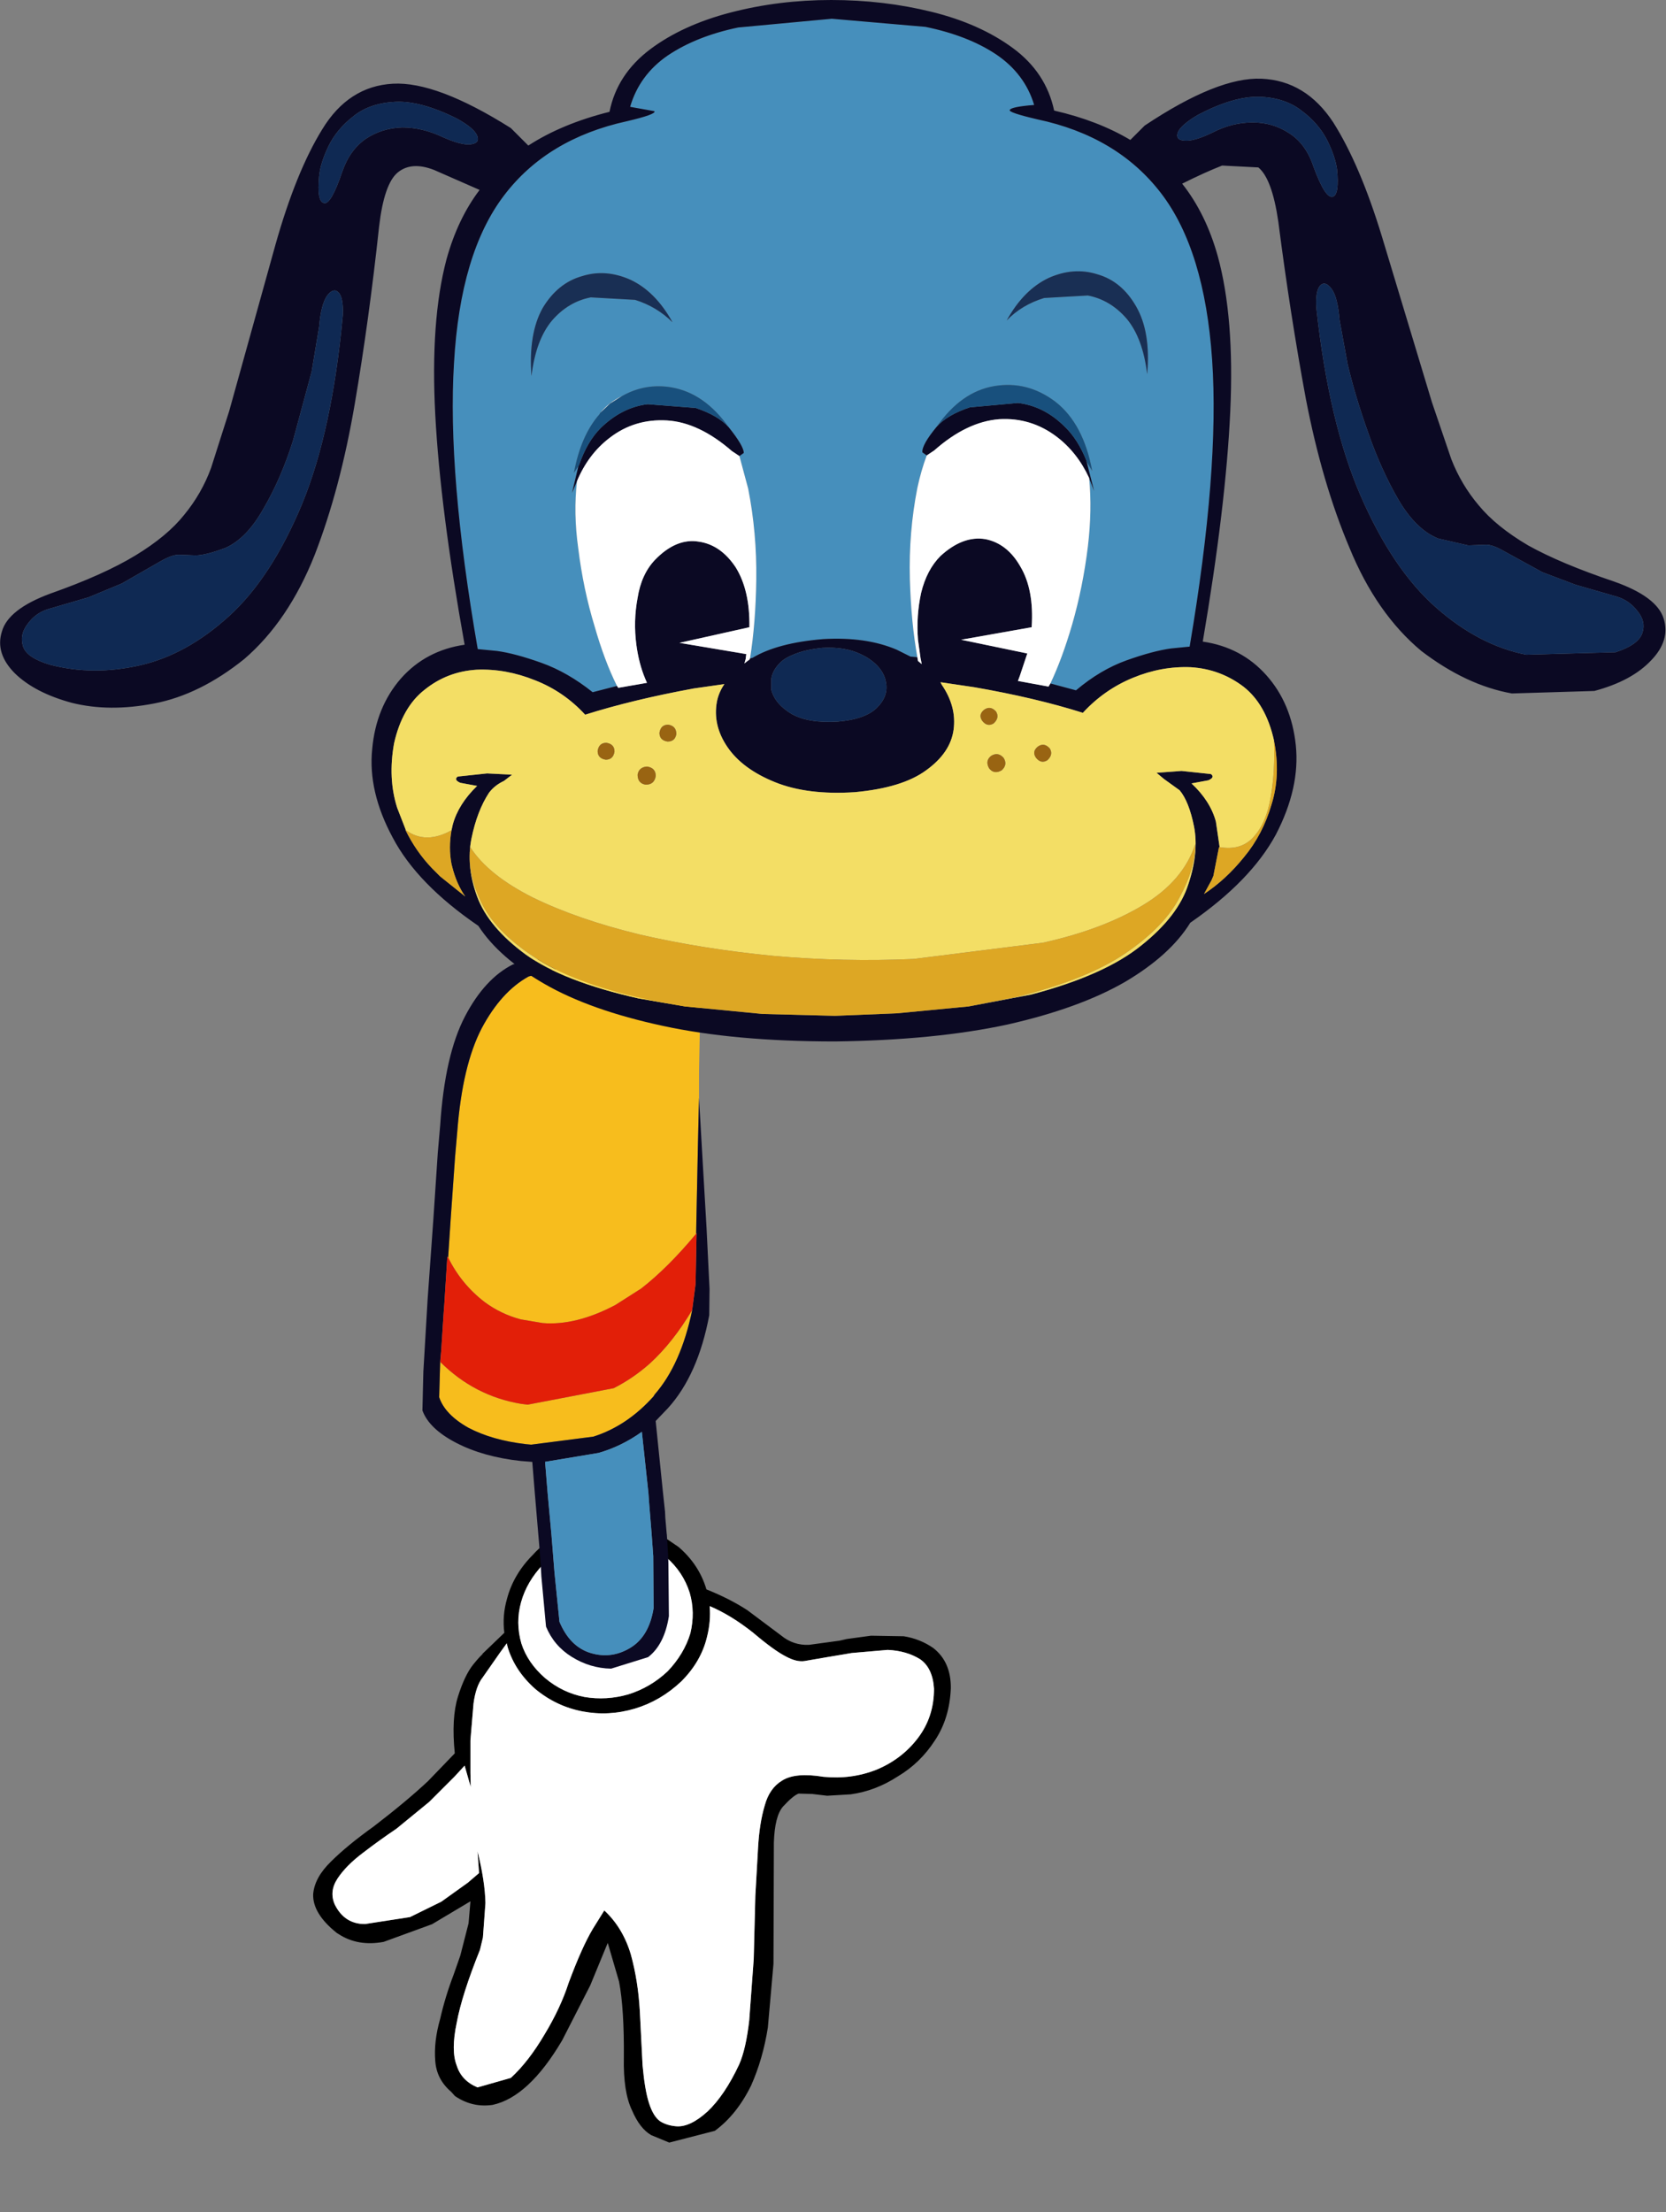 <?xml version="1.0" encoding="UTF-8" standalone="no"?>
<svg xmlns:xlink="http://www.w3.org/1999/xlink" height="159.35px" width="120.05px" xmlns="http://www.w3.org/2000/svg">
  <rect width="100%" height="100%" fill="#808080" stroke="none"/>
  <g transform="matrix(1.0, 0.0, 0.0, 1.0, 77.05, 111.3)">
    <use height="104.8" transform="matrix(0.797, -0.185, 0.185, 0.797, -68.632, -35.462)" width="59.05" xlink:href="#shape0"/>
    <use height="83.35" transform="matrix(0.9, 0.0, 0.0, 0.9, -77.05, -111.3)" width="133.35" xlink:href="#shape1"/>
  </g>
  <defs>
    <g id="shape0" transform="matrix(1.0, 0.0, 0.0, 1.0, -3.85, 0.0)">
      <path d="M40.65 53.85 L40.9 52.2 40.9 52.15 40.95 52.2 42.2 53.55 Q43.6 55.45 43.75 57.7 L43.75 57.75 Q45.55 59.0 46.85 60.35 L49.25 63.2 Q50.1 64.3 51.45 64.55 L54.15 64.8 54.8 64.8 56.95 65.0 59.75 65.7 Q61.1 66.25 62.05 67.3 63.3 68.85 62.75 71.1 62.05 73.65 60.35 75.25 58.65 76.9 56.45 77.6 54.25 78.4 52.05 78.2 L50.0 77.85 48.75 77.4 47.6 77.1 Q47.1 77.15 46.0 77.9 45.1 78.55 44.5 80.8 L43.3 85.9 42.05 91.2 40.3 96.55 Q39.25 99.15 37.7 101.2 35.9 103.4 33.7 104.35 L29.55 104.45 28.15 103.45 Q27.3 102.65 27.0 100.95 26.6 99.2 27.35 96.25 28.35 92.1 28.45 89.65 L28.25 86.1 25.9 89.4 22.4 93.55 Q18.4 97.75 15.15 97.7 13.35 97.55 12.1 96.2 L11.85 95.75 Q10.85 94.4 11.1 92.8 11.35 91.1 12.35 89.3 13.25 87.45 14.4 85.75 L15.35 84.25 16.7 81.65 17.3 79.8 13.55 81.0 9.05 81.55 Q6.75 81.45 5.35 80.0 L5.2 79.85 Q3.5 77.7 3.95 76.05 4.4 74.65 6.15 73.6 7.85 72.55 10.5 71.45 13.8 69.95 16.05 68.65 L18.9 66.8 Q19.3 63.7 20.3 62.0 21.3 60.3 22.25 59.55 23.15 58.85 23.3 58.85 L23.2 58.85 25.55 57.45 Q25.7 55.95 26.45 54.6 27.5 52.6 29.6 51.3 30.15 50.9 30.8 50.65 L30.6 52.2 30.25 52.35 Q28.5 53.5 27.6 55.15 26.7 56.8 26.8 58.7 26.95 60.5 28.15 62.15 29.35 63.75 31.15 64.55 32.95 65.3 34.95 65.2 37.0 65.05 38.8 64.0 40.55 62.85 41.5 61.2 42.35 59.5 42.25 57.7 42.1 55.8 40.95 54.2 L40.65 53.85 M21.5 62.9 L20.5 66.0 19.85 68.8 19.6 70.0 19.5 68.05 18.4 68.8 15.75 70.45 12.4 72.1 Q10.7 72.75 9.05 73.5 7.35 74.25 6.35 75.2 5.35 76.15 5.6 77.4 6.05 79.25 7.8 79.65 L11.8 79.95 14.8 79.25 17.45 78.15 18.6 77.55 18.9 75.65 Q18.95 78.35 18.55 80.25 L17.65 83.15 17.15 84.15 Q14.7 87.65 13.7 89.95 12.65 92.2 12.85 93.6 12.95 95.0 14.2 95.9 L17.25 95.75 Q19.1 94.7 21.0 92.7 22.9 90.75 24.1 88.75 25.95 85.95 27.25 84.6 L28.6 83.25 Q29.85 85.1 30.0 87.55 30.1 89.95 29.65 92.55 L28.8 97.3 Q28.5 99.45 28.6 100.65 28.7 101.9 29.2 102.45 29.7 102.95 30.5 103.2 31.65 103.55 33.45 102.55 35.25 101.5 37.1 99.15 38.0 97.95 38.85 95.55 L40.45 90.4 41.85 85.0 43.05 80.9 Q43.65 78.85 44.45 77.45 45.2 76.05 46.45 75.65 47.75 75.2 50.05 76.15 52.4 76.95 54.75 76.6 57.15 76.2 58.95 74.7 60.75 73.2 61.3 70.8 61.6 69.0 60.7 68.0 59.7 67.0 58.1 66.55 L54.95 66.1 52.5 65.95 50.75 65.85 Q50.05 65.8 49.25 65.1 48.35 64.35 46.9 62.4 45.35 60.45 43.7 59.25 43.5 60.6 42.85 61.85 41.85 63.85 39.75 65.15 37.6 66.4 35.25 66.55 32.85 66.7 30.7 65.75 28.55 64.8 27.1 62.9 25.7 60.95 25.55 58.75 L25.55 58.4 24.8 59.05 22.8 60.85 Q22.05 61.45 21.5 62.9" fill="#000000" fill-rule="evenodd" stroke="none"/>
      <path d="M30.6 52.2 L30.45 53.2 29.9 57.2 Q30.15 58.85 31.35 60.0 32.55 61.2 34.2 61.65 L37.3 61.4 Q38.75 60.7 39.65 58.6 L40.55 54.55 40.65 53.85 40.95 54.2 Q42.1 55.8 42.25 57.7 42.35 59.5 41.5 61.2 40.55 62.85 38.8 64.0 37.0 65.05 34.95 65.2 32.95 65.3 31.15 64.55 29.35 63.75 28.15 62.15 26.95 60.5 26.8 58.7 26.7 56.8 27.6 55.15 28.5 53.5 30.25 52.35 L30.6 52.2 M21.5 62.9 Q22.05 61.45 22.8 60.85 L24.8 59.05 25.55 58.4 25.55 58.75 Q25.7 60.95 27.1 62.9 28.55 64.8 30.7 65.75 32.85 66.7 35.25 66.55 37.6 66.4 39.75 65.15 41.85 63.85 42.85 61.85 43.5 60.6 43.7 59.25 45.35 60.45 46.9 62.4 48.35 64.35 49.25 65.1 50.05 65.8 50.75 65.85 L52.5 65.95 54.95 66.1 58.1 66.55 Q59.7 67.0 60.7 68.0 61.6 69.0 61.3 70.8 60.75 73.2 58.95 74.7 57.15 76.2 54.75 76.6 52.4 76.95 50.05 76.15 47.75 75.2 46.45 75.65 45.2 76.05 44.45 77.45 43.65 78.85 43.05 80.9 L41.85 85.0 40.45 90.4 38.85 95.55 Q38.0 97.95 37.1 99.15 35.25 101.5 33.45 102.55 31.65 103.55 30.5 103.2 29.7 102.95 29.2 102.45 28.7 101.9 28.6 100.65 28.5 99.45 28.8 97.3 L29.65 92.55 Q30.1 89.95 30.0 87.55 29.85 85.1 28.6 83.25 L27.25 84.6 Q25.95 85.95 24.1 88.75 22.9 90.75 21.0 92.7 19.1 94.7 17.25 95.75 L14.2 95.9 Q12.95 95.0 12.85 93.6 12.65 92.2 13.7 89.95 14.7 87.65 17.15 84.15 L17.65 83.15 18.55 80.25 Q18.95 78.35 18.9 75.65 L18.6 77.55 17.45 78.15 14.8 79.25 11.8 79.95 7.8 79.65 Q6.05 79.25 5.6 77.4 5.35 76.15 6.35 75.2 7.35 74.25 9.05 73.5 10.7 72.75 12.4 72.1 L15.75 70.45 18.4 68.8 19.5 68.05 19.6 70.0 19.85 68.8 20.5 66.0 21.5 62.9" fill="#ffffff" fill-rule="evenodd" stroke="none"/>
      <path d="M50.05 2.85 L50.55 3.1 53.9 5.15 55.15 6.2 54.7 8.15 53.45 13.1 52.9 15.45 51.85 19.55 50.2 26.05 49.95 27.05 Q46.85 29.4 44.15 30.65 L41.6 31.55 Q37.8 32.55 35.0 31.65 L33.2 30.9 Q31.6 30.05 30.45 28.7 28.8 26.7 28.2 24.15 L29.2 20.85 30.8 15.65 31.5 13.5 Q33.25 7.95 35.65 5.15 38.05 2.4 40.7 1.65 L45.9 1.45 Q48.15 1.95 50.05 2.85 M48.1 33.5 Q46.05 37.95 43.2 40.0 L43.05 40.15 Q40.2 42.15 37.1 42.4 L31.6 41.85 31.15 41.7 Q28.35 40.7 26.55 39.15 24.8 37.55 24.65 35.95 L25.45 32.9 25.75 32.0 25.45 32.95 Q27.7 36.55 31.55 38.15 L32.1 38.35 39.8 38.65 Q41.65 38.2 43.4 37.25 45.8 35.9 48.1 33.5" fill="#f7bd1d" fill-rule="evenodd" stroke="none"/>
      <path d="M52.9 15.45 L52.1 20.1 50.95 26.8 50.0 32.05 49.45 34.3 Q47.3 39.2 44.05 41.45 L42.75 42.3 41.95 48.6 41.75 50.25 41.65 50.8 41.45 52.2 41.45 52.25 41.15 54.05 41.0 54.8 40.0 59.3 Q39.05 61.65 37.4 62.4 L34.0 62.65 Q32.2 62.2 30.85 60.85 29.55 59.55 29.25 57.75 L29.85 53.35 30.05 52.2 30.3 50.55 30.95 46.05 31.35 43.35 30.4 43.05 Q27.25 41.95 25.2 40.2 23.15 38.45 22.95 36.75 L23.8 33.45 25.6 27.35 27.7 20.55 29.4 14.95 30.15 12.65 Q31.95 6.7 34.45 3.8 36.9 0.95 39.6 0.3 L44.95 0.45 Q47.55 1.2 49.65 2.6 L50.05 2.85 Q48.15 1.95 45.9 1.45 L40.7 1.65 Q38.05 2.4 35.65 5.15 33.25 7.95 31.5 13.5 L30.8 15.65 29.2 20.85 28.2 24.15 28.15 24.05 26.95 28.05 26.7 28.85 25.75 32.0 25.45 32.9 24.65 35.95 Q24.8 37.55 26.55 39.15 28.35 40.7 31.15 41.7 L31.6 41.85 37.1 42.4 Q40.2 42.15 43.05 40.15 L43.2 40.0 Q46.05 37.95 48.1 33.5 L48.1 33.45 48.15 33.35 48.9 31.35 50.0 27.0 49.95 27.05 50.2 26.05 51.85 19.55 52.9 15.45 M40.7 48.3 L41.35 42.95 Q39.3 43.8 37.2 43.9 L32.45 43.6 32.05 46.3 31.7 48.85 31.55 49.95 31.05 53.3 30.5 57.6 Q30.9 59.95 32.55 60.9 34.2 61.85 36.05 61.25 37.9 60.65 38.85 58.3 L39.85 53.85 40.15 51.95 40.55 49.25 40.7 48.3" fill="#0b0923" fill-rule="evenodd" stroke="none"/>
      <path d="M28.2 24.15 Q28.8 26.7 30.45 28.7 31.6 30.05 33.2 30.9 L35.0 31.65 Q37.8 32.55 41.6 31.55 L44.15 30.65 Q46.85 29.4 49.95 27.05 L50.0 27.0 48.9 31.35 48.15 33.35 48.1 33.45 48.1 33.5 Q45.8 35.9 43.4 37.25 41.65 38.2 39.8 38.65 L32.1 38.35 31.55 38.15 Q27.7 36.55 25.45 32.95 L25.75 32.0 26.7 28.85 26.95 28.05 28.15 24.05 28.2 24.15" fill="#e21f08" fill-rule="evenodd" stroke="none"/>
      <path d="M40.7 48.3 L40.55 49.25 40.15 51.95 39.85 53.85 38.85 58.3 Q37.9 60.65 36.05 61.25 34.2 61.85 32.55 60.9 30.9 59.95 30.5 57.6 L31.05 53.3 31.55 49.95 31.7 48.85 32.05 46.3 32.45 43.6 37.2 43.9 Q39.3 43.8 41.35 42.95 L40.7 48.3" fill="#468fbc" fill-rule="evenodd" stroke="none"/>
    </g>
    <g id="shape1" transform="matrix(1.0, 0.0, 0.0, 1.0, 0.0, 0.0)">
      <path d="M49.4 54.9 L47.45 55.4 Q45.45 53.8 43.35 53.05 41.25 52.3 39.8 52.1 L38.25 51.95 Q35.8 37.85 36.35 29.05 36.85 20.25 40.35 15.65 43.8 11.1 50.2 9.7 52.55 9.15 52.4 8.9 L50.45 8.55 Q51.2 6.0 53.45 4.45 55.75 2.9 59.1 2.2 L66.6 1.5 74.1 2.15 Q77.5 2.85 79.75 4.35 82.05 5.9 82.8 8.4 80.95 8.55 80.85 8.8 80.7 9.0 83.05 9.55 89.45 10.9 92.95 15.45 96.45 20.0 97.05 28.8 97.65 37.6 95.25 51.75 L93.75 51.9 Q92.3 52.1 90.2 52.85 88.1 53.6 86.15 55.25 L84.1 54.7 Q85.05 52.7 85.85 49.95 86.7 47.0 87.1 43.75 87.45 40.8 87.2 38.25 L87.6 39.3 87.0 36.95 87.45 37.7 Q86.75 33.9 84.5 32.15 82.25 30.45 79.6 30.9 76.95 31.35 75.0 34.15 73.8 35.6 73.85 36.2 L74.2 36.45 Q73.75 37.65 73.45 39.05 72.75 42.6 72.85 46.35 72.95 49.85 73.45 52.6 L72.9 52.55 71.8 52.0 Q69.35 50.95 65.9 51.15 62.25 51.45 60.25 52.65 L60.05 52.7 Q60.5 49.9 60.55 46.4 60.6 42.65 59.9 39.1 L59.2 36.5 59.55 36.25 Q59.55 35.7 58.35 34.2 56.4 31.45 53.75 31.0 51.65 30.65 49.8 31.7 48.75 32.2 48.05 33.05 L48.0 33.15 Q46.5 34.85 45.95 37.85 L46.35 37.25 46.3 37.3 46.3 37.35 45.8 39.45 46.2 38.5 Q45.9 41.05 46.3 43.9 46.7 47.15 47.6 50.1 48.4 52.9 49.4 54.9 M50.85 24.0 Q52.6 24.55 53.85 25.8 52.5 23.35 50.5 22.4 48.5 21.5 46.6 22.1 44.65 22.65 43.45 24.65 42.3 26.7 42.55 30.1 42.9 27.2 44.2 25.65 45.5 24.15 47.3 23.8 L50.85 24.0 M83.6 23.85 L87.1 23.65 Q88.9 24.0 90.2 25.5 91.5 27.05 91.85 29.95 92.15 26.55 90.95 24.5 89.8 22.5 87.85 21.95 85.95 21.35 83.95 22.25 81.95 23.2 80.6 25.65 81.8 24.4 83.6 23.85" fill="#468fbc" fill-rule="evenodd" stroke="none"/>
      <path d="M66.55 0.0 Q70.75 0.0 74.6 0.95 78.45 1.9 81.1 3.85 83.75 5.8 84.4 8.85 87.9 9.65 90.5 11.2 L91.65 10.05 Q97.5 6.15 101.0 6.3 104.55 6.45 106.75 9.8 108.9 13.2 110.65 18.95 L114.65 32.2 116.2 36.75 Q117.0 38.8 118.4 40.45 119.8 42.15 122.35 43.65 124.95 45.1 129.25 46.55 132.65 47.75 133.2 49.5 133.75 51.25 132.2 52.85 130.65 54.5 127.65 55.3 L121.05 55.5 Q117.4 54.85 113.8 52.1 110.2 49.1 108.05 43.85 105.85 38.65 104.55 31.9 103.3 25.15 102.35 17.75 101.85 14.3 100.75 13.4 L97.85 13.25 Q96.45 13.8 94.65 14.7 96.55 17.1 97.5 20.5 98.85 25.4 98.5 32.95 98.15 40.5 96.3 51.35 99.4 51.8 101.4 54.05 103.4 56.3 103.75 59.65 104.1 63.05 102.15 66.8 100.15 70.5 95.3 73.85 93.7 76.45 90.05 78.6 86.4 80.7 80.65 82.0 74.85 83.25 66.85 83.35 58.8 83.35 53.05 82.1 47.25 80.85 43.6 78.75 39.95 76.65 38.3 74.1 33.4 70.75 31.45 67.05 29.45 63.35 29.8 59.95 30.1 56.6 32.1 54.3 34.1 52.05 37.2 51.6 35.25 40.75 34.85 33.2 34.45 25.65 35.75 20.75 36.65 17.5 38.4 15.2 L34.75 13.6 Q32.95 12.9 31.85 13.8 30.75 14.7 30.35 18.15 29.55 25.6 28.4 32.35 27.25 39.1 25.2 44.4 23.1 49.7 19.55 52.75 16.0 55.6 12.35 56.3 8.75 57.0 5.75 56.25 2.8 55.45 1.2 53.9 -0.4 52.3 0.15 50.55 0.65 48.75 4.05 47.5 8.3 46.0 10.85 44.45 13.4 42.9 14.75 41.2 16.15 39.5 16.9 37.45 L18.35 32.9 22.05 19.6 Q23.7 13.75 25.8 10.35 27.9 6.9 31.45 6.7 34.95 6.5 40.9 10.25 L42.3 11.65 Q45.0 9.9 48.8 8.95 49.4 5.95 52.05 3.95 54.65 2.0 58.5 1.0 62.35 0.0 66.55 0.0 M84.1 54.7 L86.15 55.25 Q88.1 53.6 90.2 52.85 92.3 52.1 93.75 51.9 L95.25 51.75 Q97.65 37.6 97.05 28.8 96.45 20.0 92.95 15.45 89.45 10.9 83.05 9.55 80.7 9.0 80.85 8.8 80.95 8.55 82.8 8.4 82.05 5.9 79.75 4.35 77.5 2.85 74.1 2.15 L66.6 1.5 59.1 2.2 Q55.75 2.9 53.45 4.45 51.2 6.0 50.45 8.55 L52.4 8.9 Q52.55 9.15 50.2 9.7 43.8 11.1 40.35 15.65 36.85 20.25 36.35 29.05 35.8 37.85 38.25 51.95 L39.8 52.1 Q41.25 52.3 43.35 53.05 45.45 53.8 47.45 55.4 L49.4 54.9 49.5 55.05 51.8 54.65 51.65 54.3 Q51.15 53.1 50.95 51.6 50.7 49.7 51.05 47.85 51.35 45.95 52.45 44.8 54.15 43.05 55.95 43.35 57.7 43.6 58.9 45.4 60.05 47.25 60.0 50.2 L54.4 51.45 59.75 52.35 59.7 52.75 59.6 53.1 59.85 52.9 60.0 52.8 60.05 52.7 60.25 52.65 Q62.25 51.45 65.9 51.15 69.35 50.95 71.8 52.0 L72.9 52.55 73.45 52.6 73.5 52.9 73.8 53.15 73.7 52.65 73.5 51.2 Q73.35 49.3 73.75 47.45 74.2 45.6 75.3 44.5 77.1 42.85 78.9 43.15 80.65 43.5 81.7 45.35 82.8 47.2 82.6 50.2 L76.95 51.2 82.25 52.3 81.65 54.1 81.5 54.5 83.95 54.95 84.1 54.7 M46.2 38.5 L45.8 39.45 46.3 37.35 46.3 37.3 46.35 37.25 Q47.0 35.35 48.1 34.25 49.8 32.6 51.85 32.35 L55.7 32.65 Q57.5 33.25 58.35 34.2 59.55 35.7 59.55 36.25 L59.2 36.5 58.6 36.1 Q55.95 33.8 53.4 33.65 50.8 33.5 48.8 35.05 47.1 36.35 46.2 38.5 M74.2 36.45 L73.85 36.2 Q73.8 35.6 75.0 34.15 75.85 33.2 77.65 32.6 L81.5 32.25 Q83.6 32.5 85.25 34.15 86.3 35.15 87.0 36.9 L87.0 36.95 87.6 39.3 87.2 38.25 Q86.25 36.2 84.6 34.95 82.55 33.4 80.0 33.55 77.4 33.75 74.8 36.05 L74.2 36.45 M37.7 11.55 Q38.45 11.45 38.2 10.85 37.95 10.25 36.6 9.5 33.7 8.05 31.65 8.15 29.6 8.25 28.3 9.3 26.95 10.35 26.3 11.7 25.65 13.05 25.55 14.1 25.35 16.15 25.95 16.25 26.5 16.4 27.4 13.75 28.0 12.0 29.3 11.1 30.6 10.25 32.2 10.2 33.8 10.2 35.4 10.95 36.95 11.65 37.7 11.55 M68.9 52.35 Q67.65 51.75 65.85 51.85 64.4 52.0 63.5 52.4 62.85 52.65 62.45 53.05 61.85 53.65 61.75 54.35 L61.75 55.2 Q62.05 56.35 63.4 57.15 64.75 57.9 67.1 57.75 69.4 57.55 70.3 56.55 71.2 55.6 70.9 54.45 L70.85 54.25 Q70.5 53.25 69.3 52.55 L68.9 52.35 M26.2 23.65 Q25.7 24.35 25.55 26.15 L24.95 29.75 23.45 35.3 Q22.5 38.3 21.1 40.7 19.75 43.1 18.05 43.85 16.45 44.45 15.65 44.45 L14.3 44.4 Q13.75 44.4 12.8 44.95 L9.75 46.7 7.1 47.8 3.85 48.75 Q2.85 49.05 2.2 49.95 1.55 50.8 1.85 51.75 2.15 52.65 4.0 53.2 7.45 54.1 11.2 53.25 14.95 52.4 18.35 49.3 21.75 46.2 24.2 40.3 26.6 34.45 27.45 25.2 27.5 23.8 27.1 23.4 26.7 23.0 26.2 23.65 M102.0 59.25 Q101.35 56.35 99.55 54.95 97.7 53.55 95.35 53.4 93.0 53.3 90.7 54.25 88.4 55.2 86.7 57.05 82.9 55.85 78.0 55.0 L75.3 54.6 75.4 54.8 Q76.6 56.55 76.35 58.4 76.1 60.25 74.15 61.65 72.25 63.05 68.45 63.4 64.65 63.65 62.05 62.6 59.45 61.55 58.25 59.8 57.05 58.05 57.4 56.15 57.55 55.4 58.0 54.75 L55.55 55.1 Q50.65 56.0 46.85 57.2 45.15 55.35 42.85 54.45 40.5 53.5 38.15 53.6 35.8 53.75 34.0 55.2 32.2 56.6 31.55 59.5 31.05 62.3 31.8 64.65 L32.5 66.45 32.45 66.4 Q33.3 68.15 34.6 69.5 L35.25 70.15 37.25 71.75 Q36.55 70.75 36.2 69.35 L36.15 69.15 Q35.9 67.85 36.15 66.45 L36.25 66.0 Q36.7 64.35 38.2 62.9 L36.85 62.65 Q36.3 62.4 36.65 62.15 L39.0 61.9 41.0 62.0 40.35 62.5 Q39.6 62.85 39.15 63.45 38.2 64.9 37.75 67.1 37.3 69.3 38.2 71.75 39.1 74.2 42.1 76.4 45.1 78.55 51.1 79.9 L54.85 80.55 61.05 81.15 66.85 81.3 71.8 81.1 77.55 80.55 82.55 79.6 Q88.45 78.05 91.4 75.65 94.35 73.3 95.15 70.75 96.0 68.2 95.6 66.15 95.2 64.15 94.45 63.25 L93.2 62.35 92.6 61.85 94.6 61.7 96.95 61.95 Q97.3 62.2 96.75 62.45 L95.4 62.7 Q96.9 64.1 97.35 65.75 L97.65 67.8 97.6 67.8 97.15 70.1 97.0 70.45 96.4 71.55 Q98.15 70.4 99.6 68.6 101.1 66.8 101.8 64.4 102.55 62.05 102.0 59.25 M120.4 44.1 Q119.45 43.55 118.9 43.6 L117.55 43.65 115.15 43.1 Q113.4 42.4 112.0 40.05 110.6 37.65 109.55 34.65 108.5 31.7 107.9 29.15 L107.25 25.6 Q107.1 23.75 106.6 23.1 106.1 22.45 105.7 22.85 105.3 23.3 105.4 24.7 106.4 33.85 108.95 39.7 111.5 45.55 114.95 48.6 118.4 51.65 122.2 52.4 L129.35 52.2 Q131.2 51.6 131.5 50.65 131.8 49.75 131.1 48.9 130.45 48.05 129.45 47.75 L126.15 46.8 123.5 45.8 120.4 44.1 M106.25 11.2 Q105.55 9.85 104.2 8.85 102.85 7.8 100.8 7.75 98.75 7.7 95.9 9.2 94.55 10.0 94.3 10.6 94.1 11.2 94.8 11.25 95.55 11.35 97.1 10.6 98.65 9.8 100.3 9.8 101.9 9.8 103.2 10.65 104.55 11.5 105.15 13.3 106.1 15.9 106.7 15.75 107.25 15.6 107.05 13.55 106.9 12.5 106.25 11.2" fill="#0b0923" fill-rule="evenodd" stroke="none"/>
      <path d="M37.7 11.55 Q36.95 11.65 35.4 10.95 33.8 10.2 32.2 10.2 30.6 10.25 29.3 11.1 28.0 12.0 27.4 13.75 26.5 16.4 25.95 16.25 25.35 16.15 25.55 14.1 25.65 13.05 26.3 11.7 26.95 10.35 28.3 9.3 29.6 8.25 31.65 8.15 33.7 8.05 36.6 9.5 37.95 10.25 38.2 10.85 38.45 11.45 37.7 11.55 M26.2 23.65 Q26.7 23.0 27.1 23.4 27.5 23.8 27.45 25.2 26.6 34.45 24.2 40.3 21.75 46.2 18.35 49.3 14.95 52.4 11.2 53.25 7.45 54.1 4.0 53.2 2.15 52.65 1.85 51.75 1.55 50.8 2.2 49.95 2.85 49.05 3.85 48.75 L7.1 47.8 9.75 46.7 12.8 44.95 Q13.75 44.4 14.3 44.4 L15.65 44.45 Q16.45 44.45 18.05 43.85 19.75 43.1 21.1 40.7 22.5 38.3 23.45 35.3 L24.95 29.75 25.55 26.15 Q25.7 24.35 26.2 23.65 M68.9 52.35 L69.3 52.55 Q70.5 53.25 70.85 54.25 L70.9 54.45 Q71.2 55.6 70.3 56.55 69.4 57.55 67.1 57.75 64.75 57.9 63.4 57.15 62.05 56.35 61.75 55.2 L61.75 54.35 Q61.85 53.65 62.45 53.05 62.85 52.65 63.5 52.4 64.4 52.0 65.85 51.85 67.65 51.75 68.9 52.35 M120.4 44.1 L123.5 45.8 126.15 46.8 129.45 47.75 Q130.45 48.05 131.1 48.9 131.8 49.75 131.5 50.65 131.2 51.6 129.35 52.2 L122.2 52.4 Q118.4 51.65 114.95 48.6 111.5 45.55 108.95 39.7 106.4 33.85 105.4 24.7 105.3 23.3 105.7 22.85 106.1 22.45 106.6 23.1 107.1 23.75 107.25 25.6 L107.9 29.15 Q108.5 31.7 109.55 34.65 110.6 37.65 112.0 40.05 113.4 42.4 115.15 43.1 L117.55 43.65 118.9 43.6 Q119.45 43.55 120.4 44.1 M106.25 11.2 Q106.9 12.5 107.05 13.55 107.25 15.6 106.7 15.75 106.1 15.9 105.15 13.3 104.55 11.5 103.2 10.65 101.9 9.8 100.3 9.8 98.65 9.8 97.1 10.6 95.55 11.35 94.8 11.25 94.1 11.2 94.3 10.6 94.55 10.0 95.9 9.2 98.75 7.7 100.8 7.75 102.85 7.8 104.2 8.85 105.55 9.85 106.25 11.2" fill="#0f2953" fill-rule="evenodd" stroke="none"/>
      <path d="M50.85 24.0 L47.3 23.8 Q45.5 24.15 44.2 25.65 42.9 27.2 42.55 30.1 42.3 26.7 43.45 24.65 44.65 22.65 46.6 22.1 48.5 21.5 50.5 22.4 52.5 23.35 53.85 25.8 52.6 24.55 50.85 24.0 M83.6 23.85 Q81.8 24.4 80.6 25.65 81.95 23.2 83.95 22.25 85.95 21.35 87.85 21.95 89.8 22.5 90.95 24.5 92.15 26.55 91.85 29.95 91.5 27.05 90.2 25.5 88.9 24.0 87.1 23.65 L83.6 23.85" fill="#192f54" fill-rule="evenodd" stroke="none"/>
      <path d="M49.4 54.9 Q48.4 52.9 47.6 50.1 46.7 47.15 46.3 43.9 45.9 41.05 46.2 38.5 47.1 36.35 48.8 35.05 50.8 33.5 53.4 33.65 55.95 33.8 58.6 36.1 L59.2 36.5 59.9 39.1 Q60.6 42.65 60.55 46.4 60.5 49.9 60.05 52.7 L60.0 52.8 59.85 52.9 59.6 53.1 59.7 52.75 59.75 52.35 54.4 51.45 60.0 50.2 Q60.05 47.25 58.9 45.4 57.7 43.6 55.95 43.35 54.15 43.05 52.45 44.8 51.35 45.95 51.05 47.85 50.7 49.7 50.95 51.6 51.15 53.1 51.65 54.3 L51.8 54.65 49.5 55.05 49.4 54.9 M48.05 33.05 Q48.75 32.2 49.8 31.7 L48.85 32.3 48.05 33.05 M73.45 52.6 Q72.95 49.85 72.85 46.35 72.75 42.6 73.45 39.05 73.75 37.65 74.2 36.45 L74.8 36.05 Q77.4 33.75 80.0 33.55 82.55 33.4 84.6 34.95 86.25 36.2 87.2 38.25 87.45 40.8 87.1 43.75 86.7 47.0 85.85 49.95 85.05 52.7 84.1 54.7 L83.95 54.95 81.5 54.5 81.65 54.1 82.25 52.3 76.95 51.2 82.6 50.2 Q82.8 47.2 81.7 45.35 80.65 43.5 78.9 43.15 77.1 42.85 75.3 44.5 74.2 45.6 73.75 47.45 73.35 49.3 73.5 51.2 L73.7 52.65 73.8 53.15 73.5 52.9 73.45 52.6" fill="#ffffff" fill-rule="evenodd" stroke="none"/>
      <path d="M46.35 37.25 L45.95 37.85 Q46.5 34.85 48.0 33.15 L48.05 33.05 48.85 32.3 49.8 31.7 Q51.65 30.65 53.75 31.0 56.4 31.45 58.35 34.2 57.5 33.25 55.7 32.65 L51.85 32.35 Q49.8 32.6 48.1 34.25 47.0 35.35 46.35 37.25 M75.0 34.15 Q76.95 31.35 79.6 30.9 82.25 30.45 84.5 32.15 86.75 33.9 87.45 37.7 L87.0 36.95 87.0 36.9 Q86.3 35.15 85.25 34.15 83.6 32.5 81.5 32.25 L77.65 32.6 Q75.85 33.2 75.0 34.15" fill="#18507d" fill-rule="evenodd" stroke="none"/>
      <path d="M32.5 66.45 L31.8 64.65 Q31.05 62.3 31.55 59.5 32.2 56.6 34.0 55.2 35.8 53.75 38.15 53.6 40.5 53.5 42.85 54.45 45.15 55.35 46.85 57.2 50.65 56.0 55.55 55.1 L58.0 54.75 Q57.55 55.4 57.4 56.15 57.05 58.05 58.25 59.8 59.45 61.55 62.05 62.6 64.65 63.65 68.45 63.4 72.25 63.05 74.15 61.65 76.1 60.25 76.35 58.4 76.6 56.55 75.4 54.8 L75.3 54.6 78.0 55.0 Q82.9 55.85 86.7 57.05 88.4 55.2 90.7 54.25 93.0 53.3 95.35 53.4 97.7 53.55 99.55 54.95 101.35 56.35 102.0 59.25 102.1 61.7 101.75 63.75 101.4 65.85 100.4 66.95 99.4 68.1 97.65 67.8 L97.35 65.75 Q96.9 64.1 95.4 62.7 L96.75 62.45 Q97.3 62.2 96.95 61.95 L94.6 61.7 92.6 61.85 93.2 62.35 94.45 63.25 Q95.2 64.15 95.6 66.15 96.0 68.2 95.15 70.75 94.35 73.3 91.4 75.65 88.45 78.05 82.55 79.6 L77.55 80.55 81.35 79.8 Q87.0 78.4 90.1 76.3 93.25 74.15 94.45 71.8 95.7 69.5 95.7 67.55 94.75 70.5 91.5 72.45 88.25 74.4 83.5 75.45 L73.15 76.75 Q67.55 77.0 61.9 76.5 56.25 75.95 51.25 74.8 46.3 73.6 42.7 71.85 39.1 70.05 37.65 67.8 37.4 69.85 38.5 72.15 39.6 74.5 42.7 76.55 45.8 78.65 51.65 79.95 L54.85 80.55 51.1 79.9 Q45.1 78.55 42.1 76.4 39.1 74.2 38.2 71.75 37.3 69.3 37.75 67.1 38.2 64.9 39.15 63.45 39.6 62.85 40.35 62.5 L41.0 62.0 39.0 61.9 36.65 62.15 Q36.3 62.4 36.85 62.65 L38.2 62.9 Q36.7 64.35 36.25 66.0 L36.15 66.45 Q34.1 67.6 32.5 66.45 M51.05 62.0 Q51.05 62.7 51.7 62.8 52.4 62.8 52.5 62.1 52.5 61.45 51.8 61.35 51.15 61.4 51.05 62.0 M48.5 60.8 Q49.1 60.8 49.2 60.15 49.2 59.55 48.55 59.45 47.95 59.45 47.85 60.1 47.85 60.7 48.5 60.8 M54.15 58.75 Q54.15 58.1 53.5 58.0 52.9 58.0 52.8 58.65 52.8 59.25 53.45 59.35 54.05 59.35 54.15 58.75 M79.2 61.5 Q79.6 62.0 80.2 61.65 80.7 61.2 80.35 60.65 79.9 60.15 79.35 60.5 78.85 60.9 79.2 61.5 M79.75 56.95 Q79.3 56.45 78.8 56.8 78.3 57.2 78.65 57.7 79.05 58.2 79.55 57.9 80.05 57.45 79.75 56.95 M83.85 60.85 Q84.35 60.4 84.05 59.9 83.6 59.4 83.1 59.75 82.6 60.15 82.95 60.65 83.35 61.15 83.85 60.85" fill="#f3de65" fill-rule="evenodd" stroke="none"/>
      <path d="M54.15 58.75 Q54.05 59.35 53.45 59.35 52.8 59.25 52.8 58.65 52.9 58.0 53.5 58.0 54.15 58.1 54.15 58.75 M48.5 60.8 Q47.85 60.7 47.85 60.1 47.95 59.45 48.55 59.45 49.2 59.55 49.2 60.15 49.1 60.8 48.5 60.8 M51.05 62.0 Q51.15 61.4 51.8 61.35 52.5 61.45 52.5 62.1 52.4 62.8 51.7 62.8 51.05 62.7 51.05 62.0 M83.85 60.85 Q83.35 61.15 82.95 60.65 82.6 60.15 83.1 59.75 83.6 59.4 84.05 59.9 84.35 60.4 83.85 60.85 M79.75 56.95 Q80.05 57.45 79.55 57.9 79.05 58.2 78.65 57.7 78.3 57.2 78.8 56.8 79.3 56.45 79.75 56.95 M79.2 61.5 Q78.85 60.9 79.35 60.5 79.9 60.15 80.35 60.65 80.7 61.2 80.2 61.65 79.6 62.0 79.2 61.5" fill="#996412" fill-rule="evenodd" stroke="none"/>
      <path d="M32.5 66.45 Q34.1 67.6 36.15 66.45 35.9 67.85 36.15 69.15 L36.2 69.35 Q36.55 70.75 37.25 71.75 L35.25 70.15 34.6 69.5 Q33.3 68.15 32.45 66.4 L32.5 66.45 M54.85 80.55 L51.65 79.95 Q45.8 78.65 42.7 76.55 39.6 74.5 38.5 72.15 37.4 69.85 37.65 67.8 39.1 70.05 42.7 71.85 46.3 73.6 51.25 74.8 56.25 75.95 61.9 76.5 67.55 77.0 73.15 76.75 L83.5 75.45 Q88.25 74.4 91.5 72.45 94.75 70.5 95.7 67.55 95.7 69.5 94.45 71.8 93.25 74.15 90.1 76.3 87.0 78.4 81.35 79.8 L77.55 80.55 71.8 81.1 66.85 81.3 61.05 81.15 54.85 80.55 M97.65 67.8 Q99.4 68.1 100.4 66.95 101.4 65.85 101.75 63.75 102.1 61.7 102.0 59.25 102.55 62.05 101.8 64.4 101.1 66.8 99.6 68.6 98.15 70.4 96.4 71.55 L97.0 70.45 97.15 70.1 97.6 67.8 97.65 67.8" fill="#dda724" fill-rule="evenodd" stroke="none"/>
    </g>
  </defs>
</svg>
